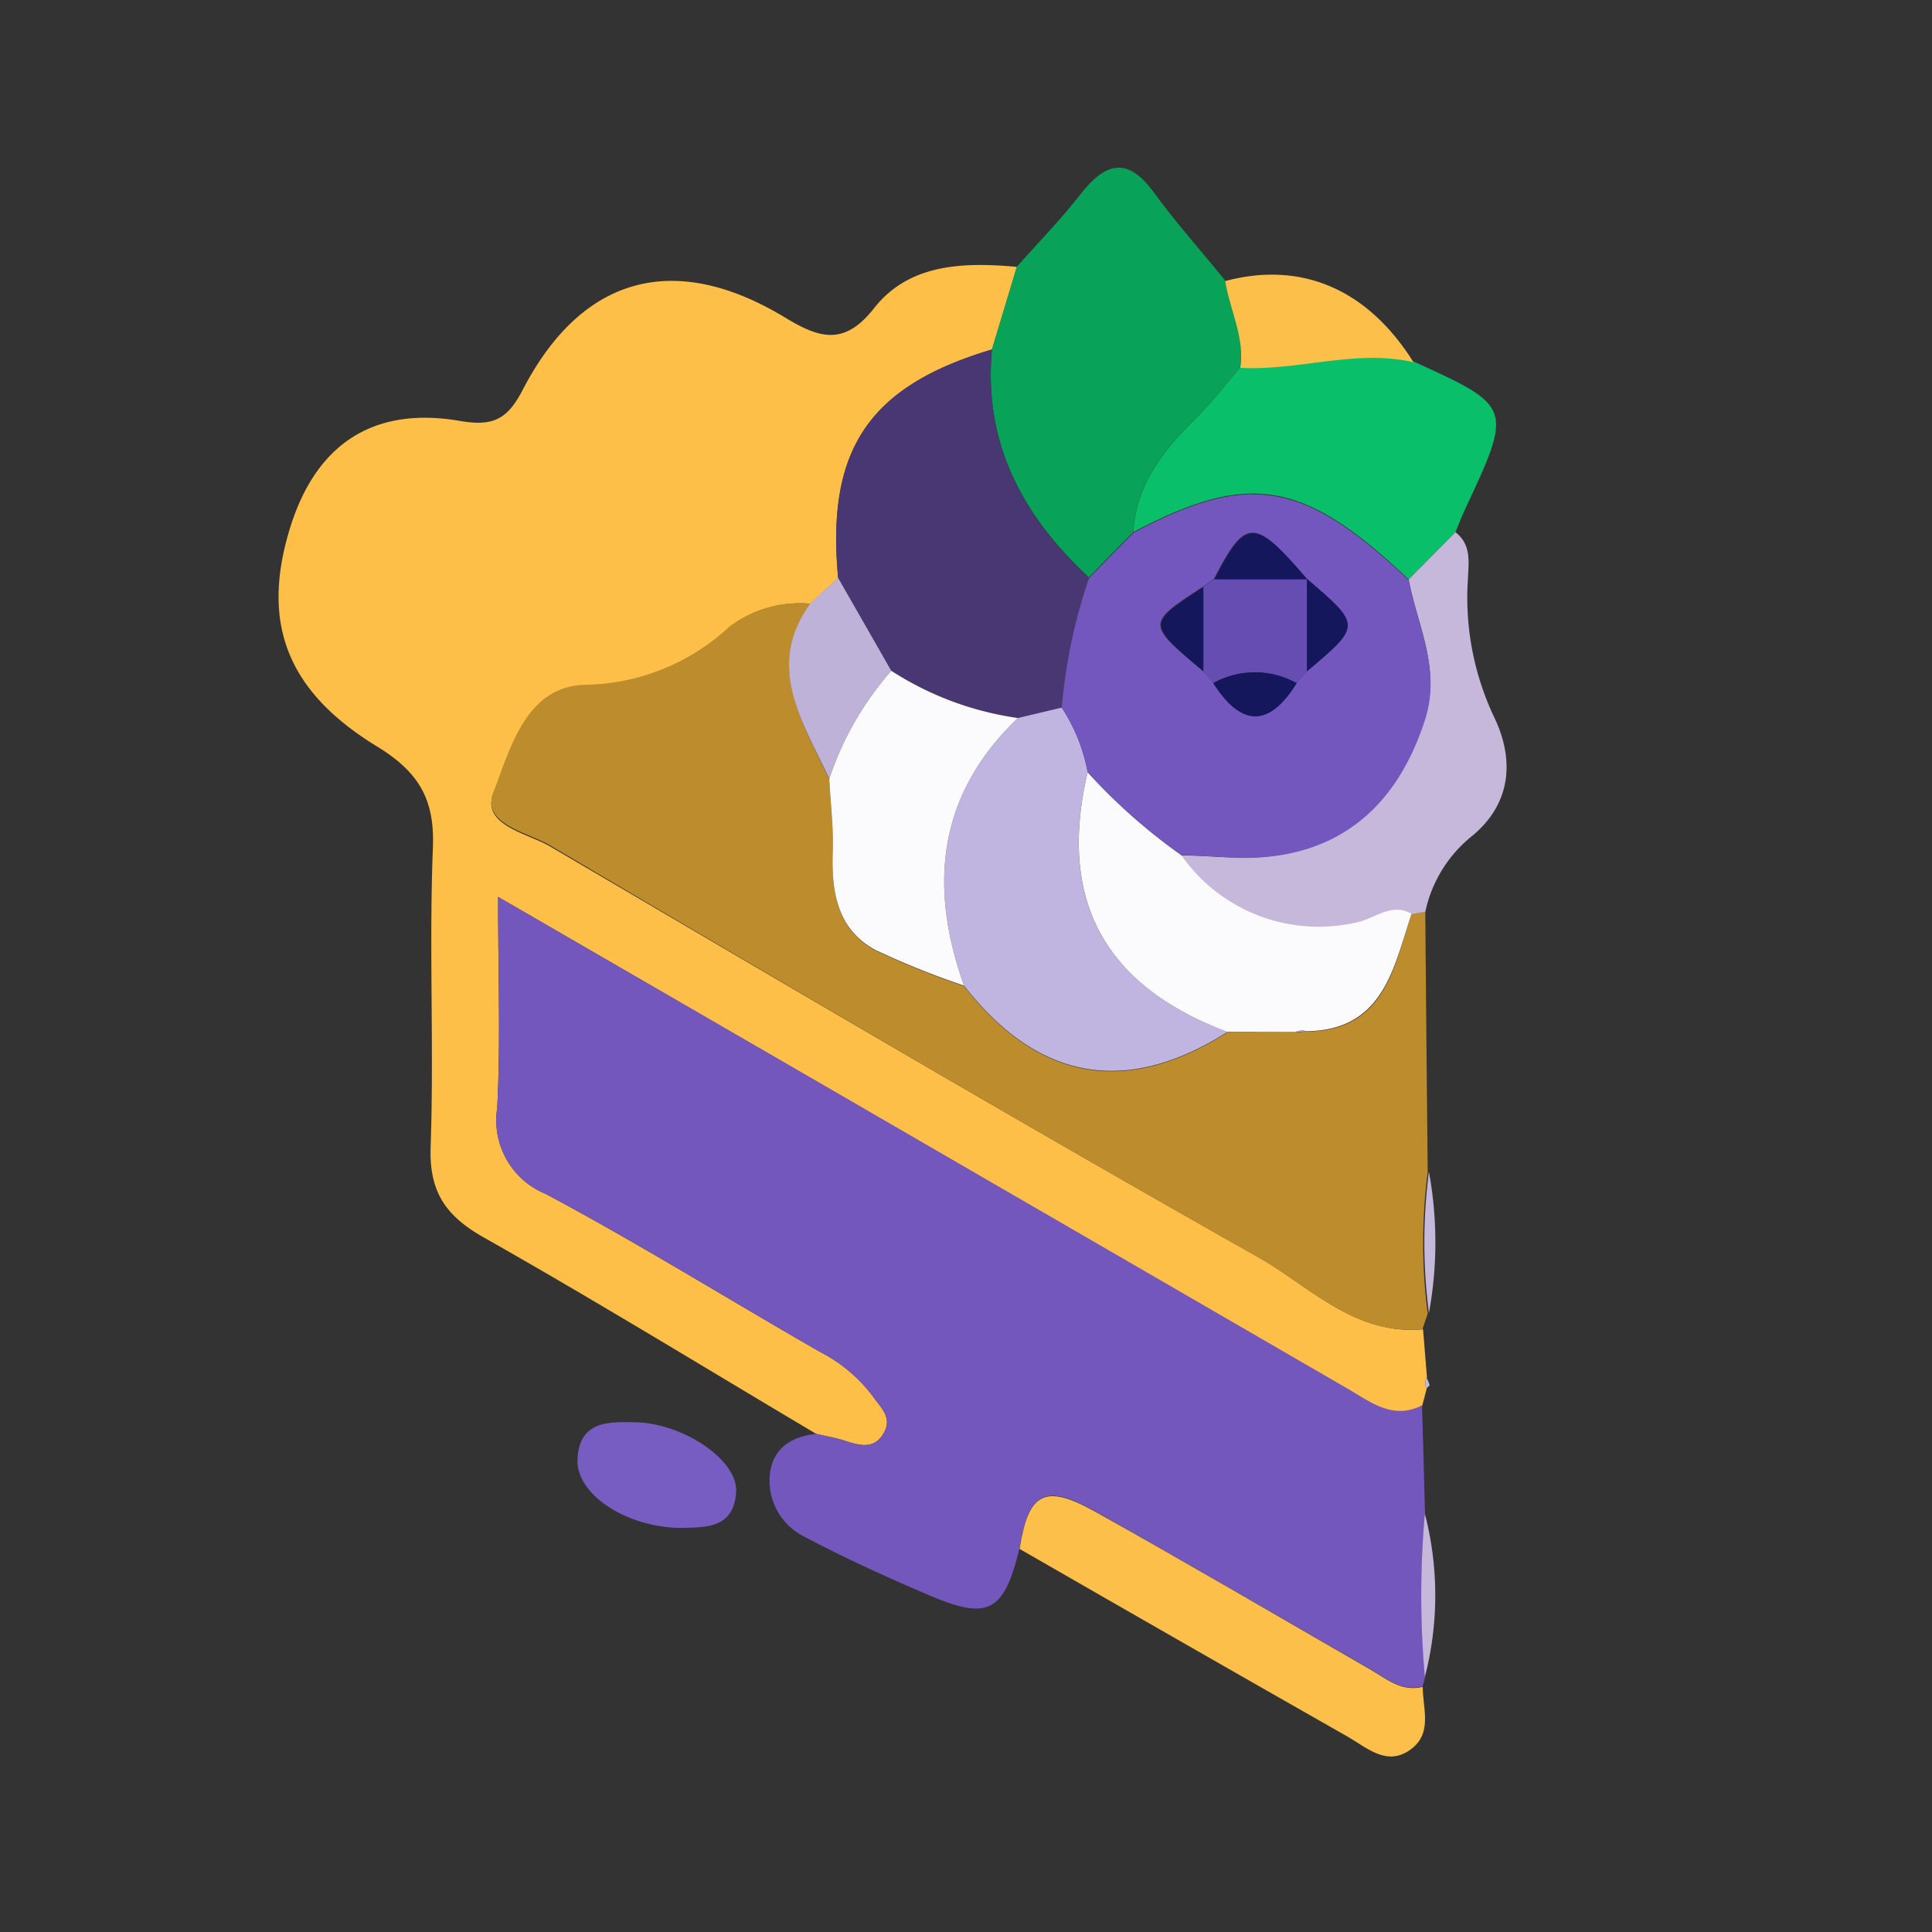 <svg id="圖層_1" data-name="圖層 1" xmlns="http://www.w3.org/2000/svg" viewBox="0 0 128 128"><rect x="0" y="0" width="128" height="128" fill="#333333" stroke="none"/><defs><style>.cls-1{fill:#fdbf47;}.cls-2{fill:#7457bd;}.cls-3{fill:#bc8c2d;}.cls-4{fill:#08a258;}.cls-5{fill:#0abf69;}.cls-6{fill:#c5b8da;}.cls-7{fill:#fbbf4a;}.cls-8{fill:#775cc1;}.cls-9{fill:#483773;}.cls-10{fill:#bfb2d8;}.cls-11{fill:#c0b4e0;}.cls-12{fill:#fbfafc;}.cls-13{fill:#7357be;}.cls-14{fill:#664db2;}.cls-15{fill:#15175d;}</style></defs><path class="cls-1" d="M94.52,92c-.1.4-.2.79-.31,1.18-1.94,1-3.4-.22-4.93-1.11l-35-20.32L33,59.42c0,5.12.17,9.54-.06,14a5.27,5.27,0,0,0,3.21,5.68c6.17,3.29,12.13,7,18.2,10.48a10.12,10.12,0,0,1,3.47,2.92c.48.7,1.3,1.36.77,2.37-.63,1.21-1.64.9-2.66.57-.6-.19-1.23-.3-1.85-.44-7.31-4.34-14.56-8.79-22-13-2.52-1.42-3.65-3-3.55-6,.23-6.6-.11-13.23.15-19.83.13-3.2-.92-5-3.66-6.69C18.94,45.78,17.3,41.22,19.21,35c1.71-5.56,5.51-8.11,11.28-7.11,2.2.38,3.14-.13,4.14-2.06,3.93-7.58,10.08-9.23,17.42-4.77,2.22,1.34,3.88,1.88,5.85-.63,2.35-3,6-3.06,9.47-2.75l-1.65,5.48c-8.15,2.43-11,6.61-10.19,15.14L53.69,40a7.61,7.61,0,0,0-5.38,1.6,14.36,14.36,0,0,1-9.57,3.84c-3.93.16-4.93,4.25-6.05,7.12-.82,2.11,2.25,2.64,3.74,3.51C52,65.2,67.55,74.37,83.28,83.24c3.43,1.93,6.43,5.24,11,4.83.09,1.06.17,2.12.26,3.17A.76.76,0,0,0,94.52,92Z"/><path class="cls-2" d="M54.08,95c.62.14,1.25.25,1.85.44,1,.33,2,.64,2.66-.57.53-1-.29-1.67-.77-2.37a10.12,10.12,0,0,0-3.47-2.92c-6.07-3.49-12-7.19-18.2-10.48a5.27,5.27,0,0,1-3.21-5.68c.23-4.41.06-8.83.06-14L54.25,71.71,89.28,92c1.53.89,3,2.09,4.93,1.11q.11,3.57.2,7.14a61.21,61.21,0,0,0,0,10.83,4.74,4.74,0,0,1-.16.65c-1.42.35-2.42-.54-3.51-1.17-6.06-3.49-12.09-7-18.2-10.44-3.33-1.87-4.39-1.26-5,2.47-1,4.1-2,4.76-5.71,3.21-2.9-1.22-5.77-2.53-8.56-4A4.14,4.14,0,0,1,51,97.74C51.15,96,52.4,95.16,54.08,95Z"/><path class="cls-3" d="M94.24,88.07c-4.53.41-7.53-2.9-11-4.83C67.55,74.37,52,65.2,36.43,56c-1.49-.87-4.56-1.4-3.74-3.51,1.12-2.87,2.12-7,6.05-7.12a14.36,14.36,0,0,0,9.57-3.84A7.61,7.61,0,0,1,53.69,40c-3,4.25-.47,7.89,1.25,11.63.08,1.62.29,3.25.23,4.86-.09,2.65.31,5.12,2.83,6.48a54.47,54.47,0,0,0,5.87,2.36c4.89,6.27,10.7,7.36,17.45,3.07h4.5l.69-.06c5.17,0,5.84-4.16,7-7.78l.92-.16q.07,8.64.16,17.26a36.28,36.28,0,0,0,0,9.37Z"/><path class="cls-4" d="M65.72,23.15l1.65-5.48c1.41-1.59,2.9-3.11,4.2-4.78,1.66-2.13,3.12-2.56,4.89-.12,1.46,2,3.13,3.87,4.7,5.8.32,1.92,1.32,3.72,1,5.75-.9,1.06-1.72,2.2-2.71,3.16-2.23,2.18-4.19,4.47-4.37,7.77l-2.94,3C67.77,34.2,65.14,29.35,65.72,23.15Z"/><path class="cls-5" d="M75.09,35.25c.18-3.3,2.14-5.59,4.37-7.77,1-1,1.81-2.1,2.71-3.16,3.84.22,7.62-1.26,11.48-.37,6.59,3,6.59,3,3.35,9.93-.21.45-.38.92-.57,1.38l-3.1,3.13C86.39,31.81,82.78,31.18,75.09,35.25Z"/><path class="cls-6" d="M93.33,38.39l3.1-3.13c1.07.83.87,2,.82,3.14A18.5,18.5,0,0,0,99,47.53c1.32,2.75,1.18,5.69-1.5,7.88a8.77,8.77,0,0,0-3.07,5l-.92.16c-1.31-.75-2.37.27-3.52.54a11.11,11.11,0,0,1-11.78-4.44c1.27,0,2.54.13,3.81.15,6.31.12,10.42-3.13,12.35-9.15C95.5,44.26,93.89,41.45,93.33,38.39Z"/><path class="cls-7" d="M67.55,102.62c.59-3.73,1.65-4.34,5-2.47,6.11,3.41,12.14,6.95,18.2,10.44,1.09.63,2.09,1.52,3.51,1.17,0,1.47.69,3.11-.86,4.19s-2.85-.17-4.13-.9Q78.39,108.86,67.55,102.62Z"/><path class="cls-8" d="M45,101.23c-3.64-.09-6.85-2.28-6.74-4.55.12-2.57,2.08-2.49,3.87-2.45,3.19.08,6.79,2.54,6.64,4.62C48.62,101.36,46.6,101.18,45,101.23Z"/><path class="cls-7" d="M93.65,24c-3.86-.89-7.64.59-11.48.37.31-2-.69-3.83-1-5.75C86.23,17.27,90.62,19.16,93.65,24Z"/><path class="cls-6" d="M94.4,111.11a61.21,61.21,0,0,1,0-10.83A21.59,21.59,0,0,1,94.4,111.11Z"/><path class="cls-6" d="M94.67,87a36.28,36.28,0,0,1,0-9.37A25.89,25.89,0,0,1,94.67,87Z"/><path class="cls-6" d="M94.52,92a.76.76,0,0,1,0-.72,3.47,3.47,0,0,1,.2.5C94.71,91.8,94.58,91.89,94.52,92Z"/><path class="cls-9" d="M65.72,23.15c-.58,6.2,2,11.05,6.43,15.15a35.94,35.94,0,0,0-1.81,8.58l-2.9.69a20.8,20.8,0,0,1-8.39-3.13l-3.52-6.15C54.75,29.76,57.57,25.58,65.72,23.15Z"/><path class="cls-10" d="M55.53,38.29l3.52,6.15a20.74,20.74,0,0,0-4.11,7.16c-1.72-3.74-4.3-7.38-1.25-11.63Z"/><path class="cls-11" d="M67.44,47.57l2.9-.69a11.65,11.65,0,0,1,1.72,4.28c-2,8.44,1.07,14.13,9.26,17.21-6.75,4.29-12.56,3.2-17.45-3.07C61.5,58.67,62.13,52.65,67.44,47.57Z"/><path class="cls-12" d="M81.32,68.37c-8.19-3.08-11.25-8.77-9.26-17.21a37.9,37.9,0,0,0,6.19,5.48A11.11,11.11,0,0,0,90,61.08c1.15-.27,2.21-1.29,3.52-.54-1.2,3.62-1.87,7.74-7,7.78a.83.83,0,0,0-.69.06Z"/><path class="cls-12" d="M67.44,47.57c-5.31,5.08-5.94,11.1-3.57,17.73A54.47,54.47,0,0,1,58,62.94c-2.52-1.36-2.92-3.83-2.83-6.48.06-1.61-.15-3.24-.23-4.86a20.74,20.74,0,0,1,4.11-7.16A20.8,20.8,0,0,0,67.44,47.57Z"/><path class="cls-11" d="M85.82,68.38a.83.83,0,0,1,.69-.06Z"/><path class="cls-13" d="M78.25,56.64a37.9,37.9,0,0,1-6.19-5.48,11.65,11.65,0,0,0-1.72-4.28,35.94,35.94,0,0,1,1.81-8.58l2.94-3c7.69-4.07,11.3-3.44,18.24,3.14.56,3.06,2.17,5.87,1.08,9.25-1.93,6-6,9.27-12.35,9.15C80.79,56.77,79.52,56.69,78.25,56.64Zm8.33-18.29,0,0c-3.48-4.07-4.06-4.07-6.15,0l-.73.52c-3.76,2.44-3.76,2.44,0,5.59l.68.78c1.84,2.89,3.69,3,5.53,0l.68-.78C90.19,41.44,90.19,41.44,86.58,38.35Z"/><path class="cls-14" d="M80.38,45.26l-.68-.78,0-5.59.73-.52h6.15l0,0c0,2,0,4.08,0,6.13l-.68.78A5.67,5.67,0,0,0,80.38,45.26Z"/><path class="cls-15" d="M86.61,38.38H80.46C82.55,34.31,83.13,34.31,86.61,38.38Z"/><path class="cls-15" d="M80.38,45.26a5.67,5.67,0,0,1,5.53,0C84.07,48.23,82.22,48.15,80.38,45.26Z"/><path class="cls-15" d="M86.59,44.48c0-2,0-4.09,0-6.13C90.19,41.44,90.19,41.44,86.59,44.48Z"/><path class="cls-15" d="M79.73,38.89l0,5.59C76,41.33,76,41.33,79.73,38.89Z"/></svg>